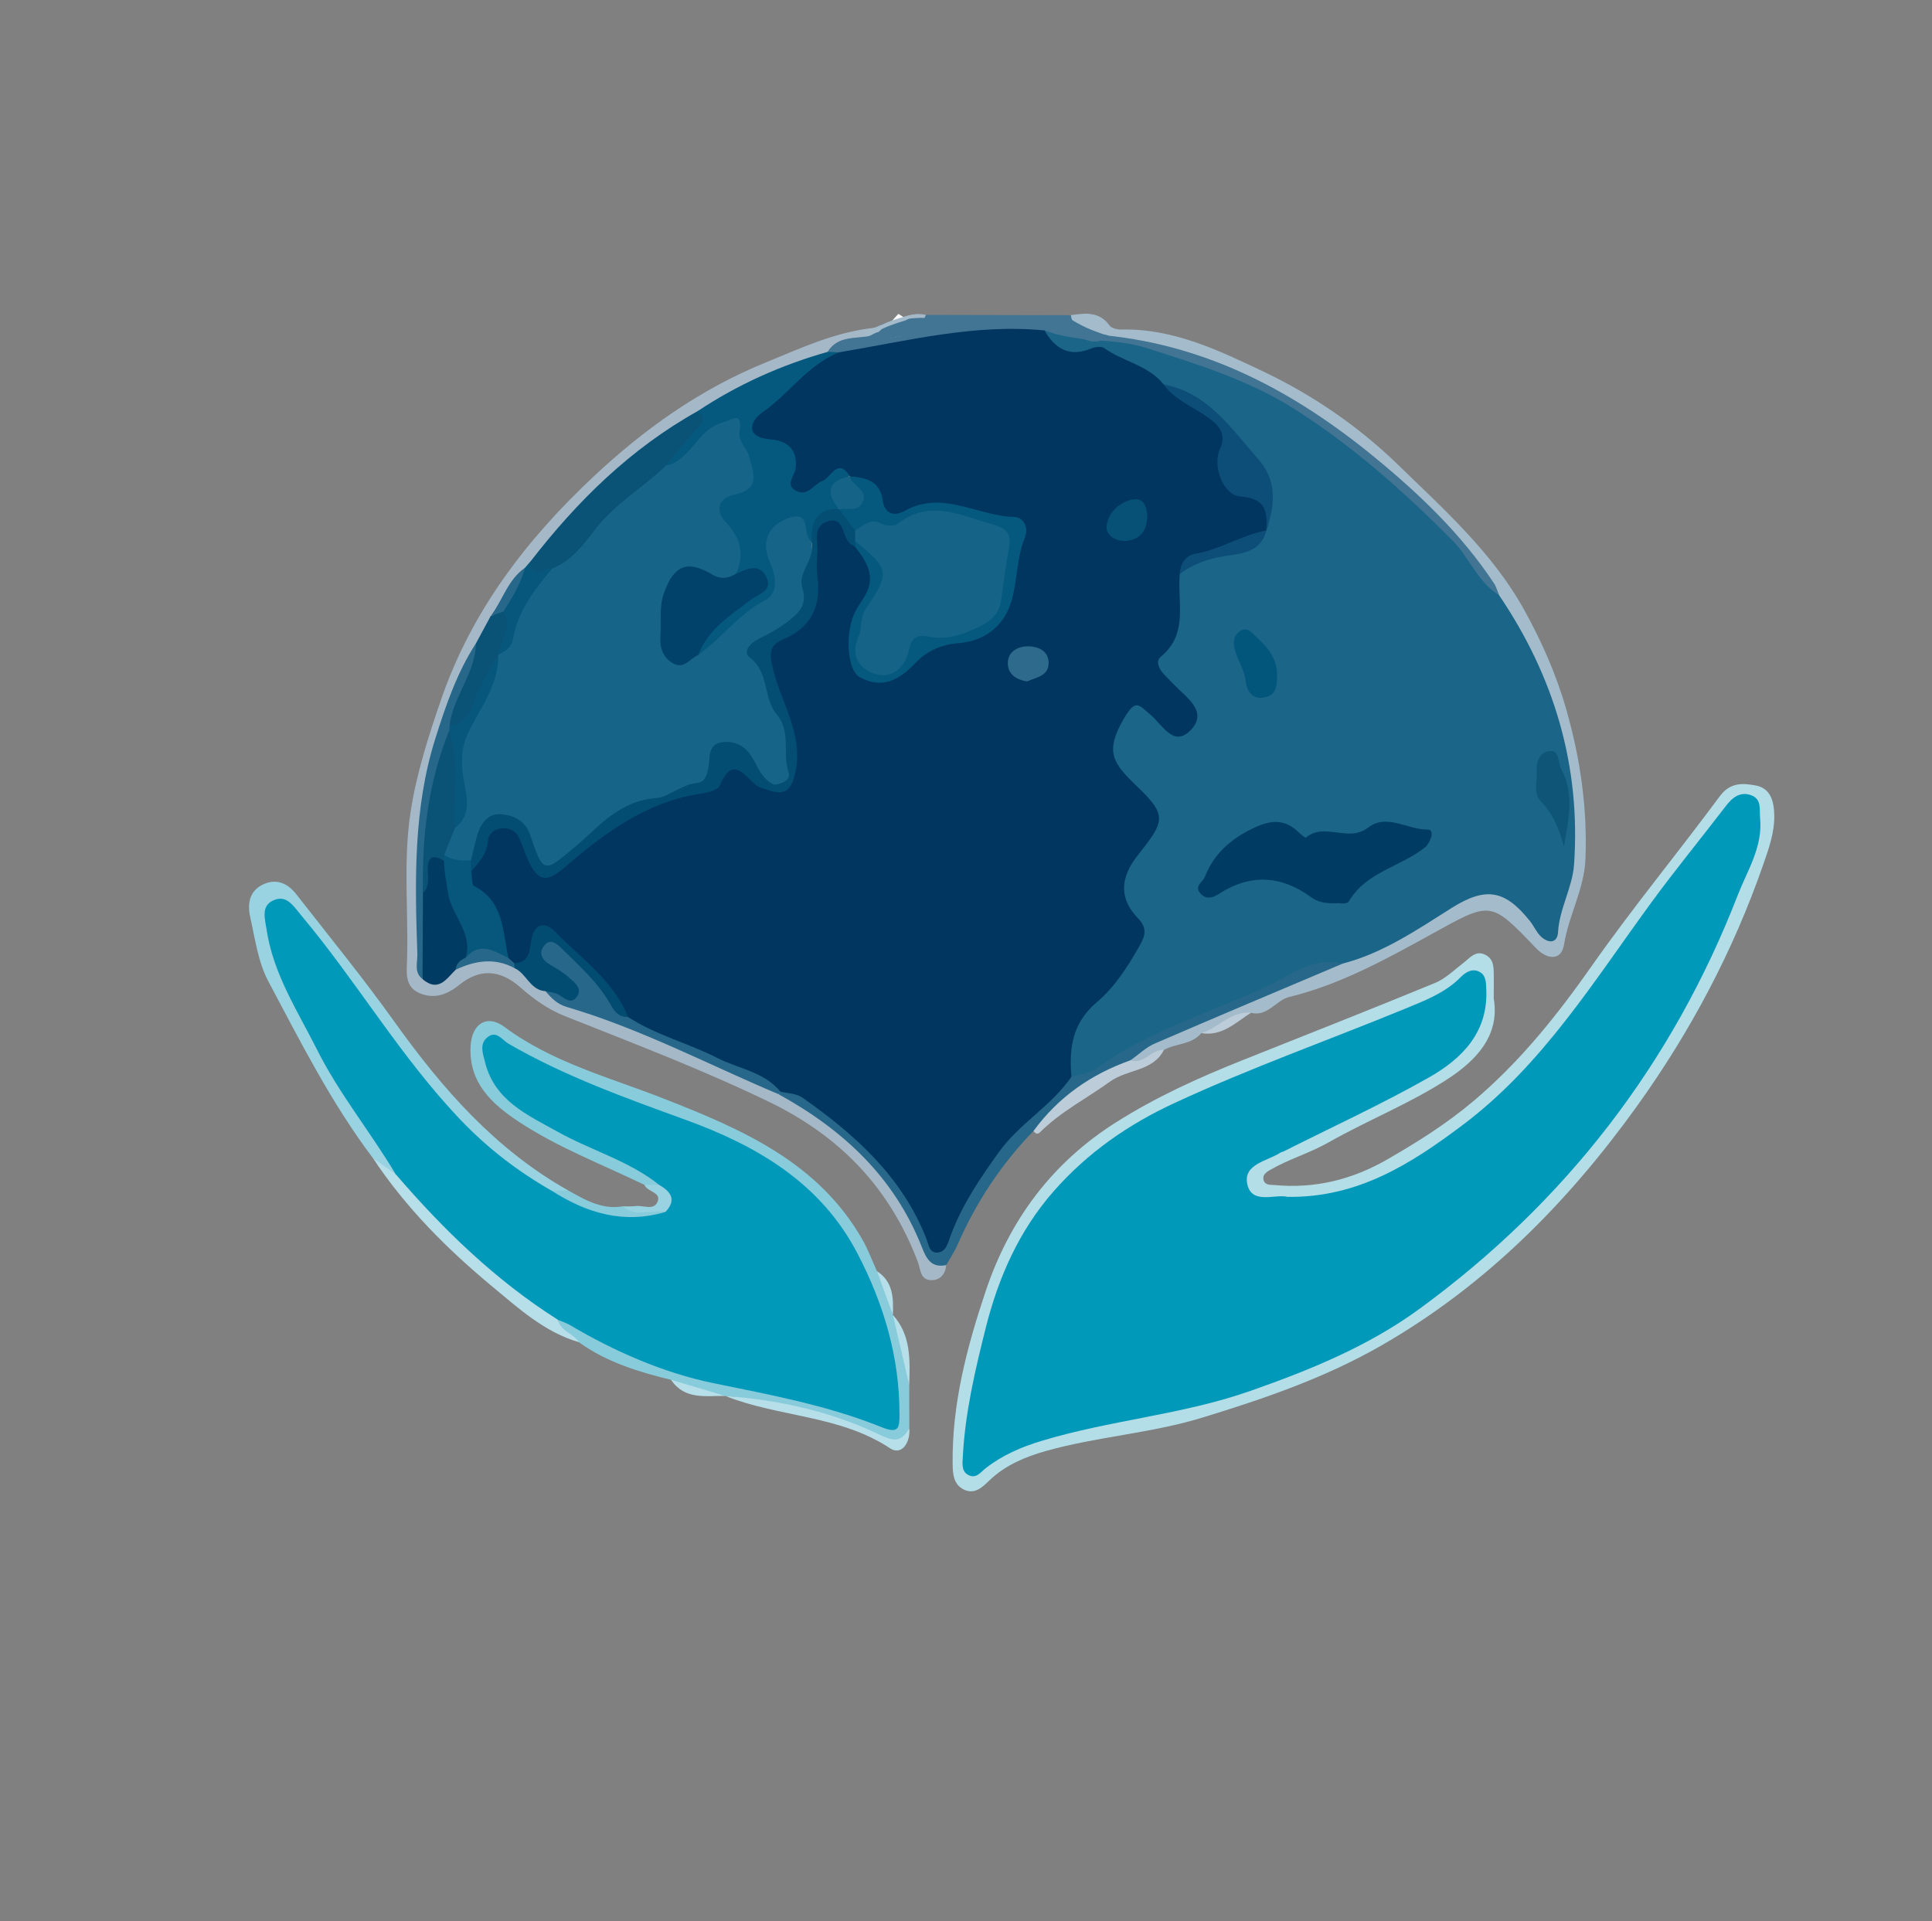<?xml version="1.0" encoding="utf-8"?>
<!-- Generator: Adobe Illustrator 24.0.1, SVG Export Plug-In . SVG Version: 6.00 Build 0)  -->
<svg version="1.1" id="Capa_1" xmlns="http://www.w3.org/2000/svg" xmlns:xlink="http://www.w3.org/1999/xlink" x="0px" y="0px"
	 viewBox="0 0 357 355" style="enable-background:new 0 0 357 355;" xml:space="preserve">
<rect x="0" y="0" width="357" height="355" fill="#808080" stroke="none"/>
<style type="text/css">
	.st0{fill:#B3DDE7;}
	.st1{fill:#A5B8C7;}
	.st2{fill:#A3BBCA;}
	.st3{fill:#88CCDC;}
	.st4{fill:#99D2E0;}
	.st5{fill:#427493;}
	.st6{fill:#27688A;}
	.st7{fill:#B7DFE9;}
	.st8{fill:#BCCCD8;}
	.st9{fill:#0099B9;}
	.st10{fill:#06597E;}
	.st11{fill:#0A5377;}
	.st12{fill:#003B63;}
	.st13{fill:#024C71;}
	.st14{fill:#07577C;}
	.st15{fill:#1A6588;}
	.st16{fill:#0199B9;}
	.st17{fill:#003660;}
	.st18{fill:#166588;}
	.st19{fill:#01426A;}
	.st20{fill:#044D73;}
	.st21{fill:#156487;}
	.st22{fill:#003B64;}
	.st23{fill:#0C4E77;}
	.st24{fill:#0E5578;}
	.st25{fill:#02567B;}
	.st26{fill:#034D73;}
	.st27{fill:#075076;}
	.st28{fill:#2D6A8B;}
	.st29{fill:#FEFEFE;}
</style>
<g>
	<path class="st0" d="M276.02,184.55c1.18,6.93-3.43,11.53-8.48,14.83c-6.96,4.54-14.84,7.64-22.09,11.76
		c-3.46,1.96-7.26,3.05-10.68,5.02c-0.72,0.41-1.52,0.91-1.29,1.88c0.25,1.04,1.25,0.88,2.05,0.96c7.48,0.69,14.34-1,20.87-4.77
		c5.57-3.21,10.9-6.56,15.88-10.76c8.61-7.26,15.49-15.9,21.86-24.98c7.53-10.73,15.87-20.83,23.65-31.35
		c1.91-2.59,4.26-2.43,6.65-1.98c2.79,0.52,3.35,3.01,3.41,5.41c0.09,3.2-1,6.22-2.03,9.19c-5.56,16.02-13.49,30.94-23.31,44.62
		c-12.74,17.74-27.87,33.1-47.14,44.2c-10.55,6.07-21.73,9.88-33.21,13.4c-9.51,2.91-19.47,3.5-28.96,6.18
		c-3.63,1.03-7.38,2.56-10.31,5.36c-1.29,1.24-2.74,2.75-4.77,1.76c-1.89-0.92-2.07-2.78-2.09-4.72
		c-0.14-11.07,2.62-21.55,6.1-31.94c4.42-13.2,12.29-23.74,24.04-31.18c7.34-4.66,15.26-8.26,23.34-11.48
		c11.89-4.75,23.82-9.43,35.66-14.31c1.94-0.8,3.55-2.41,5.26-3.72c1.17-0.9,2.18-2.3,3.89-1.55c1.89,0.84,1.67,2.68,1.71,4.33
		C276.04,181.87,276.02,183.04,276.02,184.55z"/>
	<path class="st1" d="M174.84,233.79c-0.15,1.77-1.22,2.86-2.87,2.78c-1.94-0.09-1.86-2.03-2.37-3.37
		c-5.16-13.6-14.27-23.18-27.52-29.59c-12.32-5.96-25.04-10.8-37.7-15.83c-3.17-1.26-5.84-3.21-8.28-5.36
		c-3.79-3.33-7.55-3.39-11.2-0.44c-2.34,1.89-4.67,2.67-7.32,1.58c-2.95-1.22-2.41-4.08-2.35-6.53c0.23-8.97-0.73-17.97,0.63-26.91
		c1.09-7.14,3.26-13.91,5.62-20.76c5.66-16.49,15.84-29.7,28.23-41.32c9.27-8.69,19.58-16.06,31.53-20.95
		c6.64-2.71,12.98-5.73,20.36-6.52c3-0.32,5.85-3.27,9.52-2.37c0.89,2.75-1.02,3.53-3.01,4.02c-2.73,0.67-5.48,1.33-8.33,1.2
		c-2.27-0.1-4.19,0.8-5.97,2.1c-8.16,3.29-16.4,6.43-23.88,11.17c-9.28,5.05-16.93,12.07-24.12,19.7c-2.39,2.54-4.62,5.21-6.85,7.88
		c-0.45,0.51-0.94,0.99-1.43,1.46c-2.66,2.49-4.03,5.84-5.89,8.86c-1.02,1.94-2.03,3.89-3.14,5.78
		c-9.71,18.45-11.48,38.2-9.67,58.52c2.22,2.73,3.71-0.2,5.5-0.72c3.58-2.4,7.2-2.36,10.87-0.22c2.46,1.13,4.17,3.31,6.5,4.62
		c6.85,3.76,14.42,5.84,21.45,9.18c6.89,3.27,14.19,5.64,20.94,9.24c11.68,6.37,21.25,14.84,26.66,27.32
		C171.7,230.5,172.91,232.39,174.84,233.79z"/>
	<path class="st2" d="M221.98,190.92c-1.79,2.18-4.71,1.86-6.92,3.12c-1.98,0.91-3.42,3.46-6.18,2.05
		c-0.12-2.55,1.98-3.35,3.65-4.11c11.65-5.3,23.55-10.03,35.37-14.94c6.9-2.54,13.21-6.15,19.37-10.17
		c6.97-4.54,9.79-4.01,15.7,1.89c3.19,3.19,3.13,3.17,4.43-0.95c3.16-9.95,2.61-19.7,0.27-29.88c-2.28-9.92-6.42-18.75-11.45-27.36
		c-6.37-10.98-15.79-19.11-25.38-27.08c-7.97-6.63-16.86-11.91-26.54-15.35c-6.27-2.23-12.59-4.88-19.57-5.04
		c-2.83-0.07-7.17,0.34-6.89-4.86c2.66-0.35,5.28-0.76,7.2,1.93c0.38,0.53,1.5,0.75,2.27,0.73c9.49-0.21,17.92,3.86,26.03,7.71
		c9.14,4.33,17.67,10.15,25.05,17.33c8.45,8.22,17.35,16.17,23.14,26.56c3.27,5.86,6.03,12.06,7.92,18.71
		c2.58,9.07,3.87,18.08,3.52,27.47c-0.21,5.61-3.09,10.41-3.95,15.83c-0.49,3.08-3.09,2.91-5.24,0.66
		c-8.47-8.89-8.31-8.57-19.39-2.47c-8.34,4.6-16.74,9.24-26.16,11.54c-2.46,0.6-3.98,3.7-7.08,2.93
		C227.91,187.94,225.46,190.69,221.98,190.92z"/>
	<path class="st3" d="M168.01,255.96c0,2.67,0.01,5.33,0.01,8c-1.23,3.31-2.49,4.11-6.05,1.78c-4.28-2.8-9.41-4.71-14.59-5.08
		c-4.64-0.34-8.78-2.49-13.37-2.69l0,0c-3.39-0.83-7.17-0.33-10.02-2.98c-6.02-1.47-11.9-3.26-17.01-6.94
		c-1.42-1.32-4.69-1.06-3.74-4.39c1.83-0.73,3.21,0.45,4.64,1.2c5.32,2.78,11.03,4.62,16.55,6.92c8.69,3.62,18.17,3.81,27.09,6.51
		c3.19,0.97,6.29,2.05,9.36,3.29c2.82,1.14,4.12,0.35,3.84-2.75c-1.57-17.65-7.47-33.01-23.01-43.21
		c-5.04-3.31-10.61-5.51-16.22-7.62c-10.43-3.93-20.91-7.74-30.71-13.13c-1.07-0.59-2.34-1.99-3.53-0.7c-1,1.09-0.06,2.54,0.42,3.74
		c1.1,2.74,3.21,4.56,5.57,6.22c6.45,4.55,13.91,7.11,20.8,10.76c1.77,0.94,4.25,1.42,3.92,4.33c-1.02,0.44-1.99,0.42-2.9-0.27
		c-7.84-3.8-16.06-6.91-23.35-11.76c-4.91-3.26-9.14-7.19-8.75-13.92c0.24-4.12,3.04-5.89,6.26-3.49
		c8.88,6.6,19.44,9.32,29.47,13.26c14.4,5.65,28.48,11.7,36.67,26.04c1.06,1.85,1.8,3.89,2.69,5.84c1.8,2.38,2.34,5.23,2.93,8.05
		l0,0.01C167.2,247.03,167.2,251.59,168.01,255.96z"/>
	<path class="st4" d="M68.93,214.05c-7.68-10.16-13.4-21.51-19.34-32.69c-1.9-3.57-2.46-7.88-3.36-11.92
		c-0.53-2.36-0.19-4.78,2.36-5.99c2.49-1.18,4.59-0.2,6.15,1.8c6.11,7.82,12.39,15.52,18.16,23.59
		c8.83,12.36,18.65,23.58,32.09,31.15c-0.74,0.79-1.68,1.07-2.73,1.06c-6.57-2-11.58-6.5-16.12-11.23
		c-8.16-8.48-15.48-17.72-21.95-27.6c-2.9-4.43-6.85-8.09-9.93-12.43c-0.65-0.91-1.58-1.98-2.89-1.3c-1.26,0.65-0.93,2-0.78,3.14
		c1.01,7.78,5.02,14.38,8.7,21.02c3.78,6.81,7.78,13.52,12.55,19.72c0.98,1.28,2.27,2.54,1.52,4.45
		C70.76,217.7,70.35,215.06,68.93,214.05z"/>
	<path class="st5" d="M197.85,58.25c0.71,3.54,3.87,3.47,6.28,3.71c19.17,1.9,35.25,10.55,49.83,22.51
		c8.34,6.84,16.1,14.26,22.1,23.32c0.44,0.66,0.64,1.48,0.96,2.22c-2.58,0.62-3.46-1.51-4.63-2.99
		c-11.14-14.14-24.38-25.86-40.53-33.9c-9.62-4.79-19.76-8.47-30.71-8.72c-3.26-0.08-5.9-2.33-9.17-1.89
		c-12.47-1.55-24.39,2.71-36.64,3.48c-0.92-0.03-1.77-0.25-2.41-0.98c1.9-3.03,5.06-2.37,7.92-2.95c3.56-0.73,8.2,0.95,10.25-3.87
		C180.03,58.21,188.94,58.23,197.85,58.25z"/>
	<path class="st6" d="M248.12,178.07c-11.6,4.91-23.21,9.79-34.77,14.79c-1.62,0.7-2.97,2.04-4.45,3.08
		c-6.01,4.3-12.75,7.58-17.91,13.04c-5.95,6.13-10.59,13.14-14.01,20.97c-0.58,1.34-1.42,2.57-2.14,3.84
		c-2.81,0.58-3.68-1.24-4.53-3.4c-5.09-12.88-14.58-21.67-26.47-28.19c0.13-0.2,0.26-0.39,0.39-0.59c2.56-1.37,4.4,0.19,6.32,1.53
		c8.82,6.17,16.51,13.34,20.89,23.47c0.38,0.89,0.69,1.89,2.24,2.75c4.95-12.85,14.11-22.46,24.21-31.33
		c13.89-7.89,28.66-13.89,43.28-20.18C243.53,176.83,245.87,176.03,248.12,178.07z"/>
	<path class="st7" d="M68.93,214.05c1.39,0.97,2.77,1.94,4.16,2.91c1.68-0.37,2.26,1.08,3.15,1.95c7.8,7.58,14.75,16.09,24.39,21.61
		c1.17,0.67,2.68,1.5,2.45,3.37c0.47,2.17,2.9,2.49,3.91,4.15c-6.33-1.84-11.13-6.23-15.98-10.25
		C82.67,230.87,74.98,223.19,68.93,214.05z"/>
	<path class="st8" d="M190.99,208.98c4.58-6.26,10.64-10.47,17.91-13.04c2.5,0.83,3.86-2.07,6.16-1.9c-2.02,3.98-6.71,3.52-9.9,5.81
		c-4.33,3.12-9.16,5.57-13.01,9.42C191.77,209.65,191.26,209.54,190.99,208.98z"/>
	<path class="st7" d="M134.02,257.97c9.68,0.74,19.14,2.76,27.87,6.87c3,1.41,4.42,2.01,6.14-0.88c0.22,2.65-1.44,5.09-3.55,3.69
		C155.16,261.49,143.92,261.91,134.02,257.97z"/>
	<path class="st3" d="M101.91,220.04c1.03-0.02,2.05-0.04,3.08-0.05c3.12,1.76,6.22,3.58,10.04,2.94c2.57,1.48,5.56-0.33,8.14,1.05
		c0.02,1.24-0.84,1.86-1.82,1.96c-6.69,0.69-13.11,0.03-18.73-4.14C102.08,221.39,101.89,220.73,101.91,220.04z"/>
	<path class="st4" d="M122.97,223.96c-2.64-0.43-5.52,1.02-7.94-1.03c0.82-0.01,1.64,0.05,2.45-0.05c1.38-0.17,3.31,0.86,4.01-0.76
		c0.8-1.85-1.93-1.82-2.41-3.17c0.93,0.02,1.85,0.03,2.78,0.05C125.46,219.93,125.95,221.56,122.97,223.96z"/>
	<path class="st7" d="M168.01,255.96c-1.01-4.32-2.02-8.65-3.02-12.97C168.37,246.75,168.15,251.36,168.01,255.96z"/>
	<path class="st8" d="M221.98,190.92c3.18-0.95,5.45-4.14,9.18-3.76C228.32,188.96,225.82,191.57,221.98,190.92z"/>
	<path class="st7" d="M124,254.99c3.34,0.99,6.68,1.99,10.02,2.98C130.4,257.92,126.52,258.74,124,254.99z"/>
	<path class="st7" d="M164.99,242.97c-0.98-2.68-1.95-5.37-2.93-8.05C165.06,236.87,165.1,239.9,164.99,242.97z"/>
	<path class="st9" d="M237.92,221.18c13.04,0.19,22.91-6.17,32.4-13.31c14.74-11.08,24.24-26.64,34.9-41.2
		c4.41-6.02,9.15-11.79,13.69-17.72c1.22-1.59,2.63-2.71,4.65-2c2.03,0.72,1.52,2.66,1.68,4.28c0.51,5.28-2.39,9.7-4.14,14.21
		c-12.11,31.21-31.86,56.77-58.88,76.49c-9.39,6.85-20.12,11.23-31.17,15.11c-12.62,4.43-25.95,5.39-38.64,9.25
		c-3.69,1.12-7.18,2.62-10.23,5c-0.9,0.7-1.67,1.88-2.97,1.41c-1.6-0.58-1.37-2.15-1.3-3.43c0.41-8.16,2.29-16.14,4.26-23.97
		c2.31-9.15,6.08-17.81,12.53-25.16c6.28-7.15,13.83-12.37,22.32-16.3c13.94-6.47,28.44-11.6,42.64-17.44
		c3.58-1.47,7.41-2.92,10.3-5.87c0.89-0.91,2.23-1.7,3.59-0.84c1.08,0.69,1.04,2.01,1.09,3.17c0.36,7.91-4.49,12.78-10.54,16.22
		c-8.76,4.97-17.96,9.19-26.97,13.73c-0.15,0.07-0.34,0.07-0.47,0.16c-2.49,1.63-7.05,2.13-6.16,5.96
		C231.38,222.64,235.64,220.61,237.92,221.18z"/>
	<path class="st10" d="M152.95,65.02c0.68,0.03,1.36,0.06,2.04,0.09c-3.19,3.43-6.59,6.64-10.31,9.51c-4.54,3.5-4.6,3.67,0.26,6.14
		c3.58,1.82,3.08,5.07,3.06,8.11c2.48,0.24,3.57-1.57,5.18-2.28c1.61-0.72,3.15-1.5,4.02,0.91c-1.49,2.01-2.39,4.22-2.3,6.76
		c-2.59,1.2-3.48,3.8-4.88,5.98c-0.74,0.09-1.28-0.26-1.65-0.85c-0.82-1.35-1.68-2.64-3.51-1.47c-1.5,0.97-2.67,2.43-1.89,4.17
		c2.85,6.3,0.02,10.01-5.34,12.88c-3.13,1.68-4.43,5.93-8.59,6.26c-1.34-1.83-0.03-3.11,1.02-4.31c1.96-2.22,4.09-4.26,6.48-6.04
		c1.24-0.92,3.45-1.44,3.01-3.42c-0.39-1.73-2.78-0.36-3.83-1.53c-0.39-3.22-0.42-6.41-2.72-9.25c-1.86-2.29-0.92-4.54,1.7-6.19
		c3.01-1.9,3.19-8.33,0.49-10.58c-0.83-0.69-1.52-0.16-2.22,0.22c-1.91,1.03-3.61,2.29-5.02,3.98c-1.15,1.38-2.38,2.86-4.56,2.35
		c-1.6-1.94,0.48-2.85,1.17-4.13c1.22-2.26,3.98-3.48,4.34-6.34C136.33,71.04,144.38,67.45,152.95,65.02z"/>
	<path class="st11" d="M128.91,75.98c1.38,1.04,1.18,1.9,0.02,3.13c-2.09,2.2-3.93,4.63-5.88,6.96c0.51,1.89-0.97,2.7-2.11,3.49
		c-4.79,3.31-8.63,7.57-12.32,11.99c-1.83,2.18-4.05,3.84-6.8,4.72c-1.93,0.21-4.62,1.61-3.85-2.44
		C106.59,92.67,116.48,82.92,128.91,75.98z"/>
	<path class="st12" d="M84.19,179.21c-1.71,1.72-3.21,4.21-6.11,1.73c-1.08-5.07-0.25-10.21-0.48-15.3
		c0.54-1.78,0.33-3.64,0.56-5.45c0.35-2.8,1.77-3.4,4.08-1.72c1.12,6.08,5.49,11.32,4.69,17.91
		C86.56,177.85,84.9,178.07,84.19,179.21z"/>
	<path class="st6" d="M143.84,202.2c-13-5.49-25.53-12.12-39.14-16.12c-1.71-0.5-2.82-1.63-3.89-2.9c0.93-1.38,2.41-0.31,3.63-0.62
		c-0.51-1.82-2.06-2.31-3.2-3.19c-1.8-1.37-2.94-3.17-1.38-5.08c1.69-2.08,3.67-0.75,5.19,0.63c2.7,2.46,5.38,4.95,7.43,8.03
		c1.09,1.64,2.06,3.46,4.19,4.06c7.32,4.13,15.39,6.58,22.89,10.3c2.03,1.01,4.5,1.47,4.64,4.42
		C144.09,201.89,143.97,202.05,143.84,202.2z"/>
	<path class="st13" d="M116.04,187.94c-2.07,0.09-2.74-1.52-3.6-2.94c-2.25-3.74-5.51-6.59-8.55-9.63
		c-0.93-0.93-2.19-2.09-3.34-0.62c-1.16,1.47-0.3,2.73,1.23,3.61c1.14,0.65,2.3,1.34,3.27,2.21c1.06,0.95,2.69,2.07,1.51,3.68
		c-1.07,1.46-2.3,0.14-3.44-0.49c-0.67-0.38-1.54-0.4-2.31-0.59c-2.85-0.16-3.51-3.27-5.74-4.26c-0.34-0.45-0.36-0.91-0.07-1.39
		c0.41-0.72,0.95-1.36,1.3-2.12c3-6.53,4.41-6.85,9.44-1.92c2.85,2.79,5.86,5.44,8.31,8.6C115.35,183.75,116.8,185.51,116.04,187.94
		z"/>
	<path class="st6" d="M78.16,165.01c-0.03,5.31-0.06,10.62-0.09,15.93c-1.62-1.26-0.9-3.07-0.95-4.62
		c-0.46-13.41-0.77-26.88,3.32-39.83c1.91-6.05,3.99-12.19,7.52-17.62c1.73,1.8,0.87,3.75,0.04,5.45c-1.6,3.25-2.52,6.7-3.63,10.11
		c-0.15,0.52-0.36,1.03-0.58,1.52c-1.5,5.25-2.95,10.49-3.45,15.99C79.92,156.33,78.11,160.52,78.16,165.01z"/>
	<path class="st11" d="M83.07,134.02c0.69-5.35,4.76-9.62,4.89-15.15c0.91-1.68,1.81-3.36,2.72-5.04c0.88-0.19,1.34-1.45,2.48-1.01
		c2.86,2.65,1.05,5.26-0.04,7.89c-0.17,0.45-0.37,0.89-0.58,1.33c-1.32,3.03-2.88,5.95-4.31,8.94
		C87.31,132.9,86.22,135.47,83.07,134.02z"/>
	<path class="st14" d="M92.06,121.04c0.42-2.67,2.71-5.1,0.98-8.03c0.25-3.21,2.41-5.48,3.95-8.06c0.32-0.37,0.64-0.74,0.96-1.12
		c0.44,3.53,2.71,0.89,4.1,1.22c-1.86,5.34-5.41,9.85-7.43,15.13C94.31,121,93.16,121.46,92.06,121.04z"/>
	<path class="st6" d="M95.04,178.01c0.02,0.3,0.03,0.6,0.04,0.9c-3.69-1.99-7.31-1.39-10.89,0.3c0.11-1.17,0.88-1.78,1.86-2.23
		c2.23-4.15,5.01-2.9,7.88-0.81C94.51,176.65,94.93,177.24,95.04,178.01z"/>
	<path class="st6" d="M96.99,104.94c-0.75,2.96-2.37,5.5-3.95,8.06c-0.79,0.28-1.57,0.55-2.36,0.83
		C92.88,110.94,93.82,107.15,96.99,104.94z"/>
	<path class="st15" d="M248.12,178.07c-5.35-1.35-9.65,2.15-13.77,4.09c-10.6,5-22.1,8.24-31.72,15.31
		c-1.25,0.92-3.09,1.04-4.66,1.52c-2.44-4.54-1.46-8.61,1.73-12.34c3.13-3.66,6.55-7.07,8.93-11.33c1.08-1.93,1.31-3.57-0.03-5.52
		c-2.9-4.22-2.39-8.37,0.52-12.47c3.88-5.45,3.42-8.65-1.83-13.04c-1.79-1.49-4.43-2.78-3.71-5.38c0.91-3.28,2.65-6.39,4.8-9.09
		c0.88-1.11,2.5-0.4,3.67,0.35c1.27,0.81,2.25,1.97,3.44,2.87c0.94,0.71,2.01,1.5,3.12,0.54c1.09-0.94,0.55-2.13-0.02-3.18
		c-0.4-0.74-0.92-1.4-1.55-1.94c-3.78-3.28-5.06-6.5-1.38-11.06c2.48-3.06,0.26-7.52,1.59-11.16c1.59-2.93,4.29-3.98,7.39-4.43
		c2.98-0.43,5.86-1.15,8.03-3.46c0.2-0.42,0.4-0.83,0.59-1.25c1.57-5.68-0.05-10.41-4.09-14.56c-4.3-4.41-8.43-9-14.56-10.97
		c-5.21-2.43-9.59-6.8-16.26-5.64c-2.72,0.47-5.44-1.19-5.37-4.88c6.07,2.38,12.83,1.32,18.8,3.24c9.5,3.04,19.07,5.95,27.74,11.51
		c10.71,6.86,20,15.15,28.88,24.09c3.14,3.17,4.64,7.69,8.61,10.11c10.17,15.03,15.11,31.54,13.85,49.74
		c-0.3,4.3-2.7,8.13-2.96,12.51c-0.13,2.17-1.85,2.1-3.21,0.77c-0.81-0.79-1.27-1.93-2-2.83c-4.63-5.78-8.16-6.34-14.45-2.4
		C261.85,171.82,255.58,176.12,248.12,178.07z"/>
	<path class="st16" d="M122.97,223.96c2.07-2.2,1.04-3.71-1.12-4.96c-5.61-4.48-12.57-6.38-18.73-9.81
		c-5.61-3.13-11.71-5.75-13.49-12.89c-0.4-1.6-1.1-3.4,0.47-4.64c1.63-1.29,2.67,0.52,3.87,1.22c10.36,6.01,21.58,10.01,32.76,14.08
		c13.23,4.81,24.92,11.67,31.69,24.63c4.86,9.31,7.83,19.23,7.79,29.88c-0.01,2.5-0.19,3.53-3.39,2.24
		c-9.96-4.01-20.46-5.94-30.99-8.1c-9.17-1.89-18.22-5.82-26.52-10.74c-0.69-0.41-1.49-0.65-2.23-0.98
		c-11.51-7.29-21.16-16.66-29.99-26.93c-4.62-7.77-10.41-14.82-14.48-22.93c-3.61-7.21-8.13-14.04-9.35-22.26
		c-0.29-1.94-1.08-4.29,1.2-5.36c2.52-1.18,3.79,1.08,5.18,2.73c10.32,12.28,18.41,26.27,29.58,37.93
		c4.99,5.21,10.52,9.43,16.69,12.96C108.41,224.19,115.28,226.26,122.97,223.96z"/>
	<path class="st17" d="M218,106.05c-0.48,5.25,1.67,11.06-3.5,15.31c-0.99,0.81-0.37,2.2,0.48,3.14c0.67,0.74,1.4,1.42,2.09,2.14
		c2.24,2.33,6.13,4.85,3.04,8.19c-3.23,3.49-5.33-0.96-7.56-2.78c-2.13-1.74-2.65-3.12-4.97,0.91c-3.39,5.91-2.04,8,2.49,12.33
		c5.81,5.55,5.08,6.5,0.08,12.89c-3.13,4-3.42,7.85,0.12,11.5c1.87,1.93,1.29,3.39,0.21,5.27c-2.15,3.77-4.55,7.52-7.78,10.23
		c-4.58,3.86-5.17,8.53-4.72,13.82c-3.68,5.36-9.57,8.6-13.35,13.84c-3.55,4.93-6.96,9.95-9.05,15.74c-0.43,1.19-0.79,2.79-2.36,2.9
		c-1.48,0.1-1.62-1.47-2.01-2.48c-4.45-11.44-13.07-19.2-22.77-26.04c-1.34-0.95-2.8-0.89-4.23-1.21c-3-3.69-7.75-4.24-11.65-6.23
		c-5.37-2.74-11.37-4.24-16.51-7.57c-2.68-6.76-8.62-10.77-13.41-15.73c-2.08-2.15-4.05-1.39-4.48,1.59
		c-0.31,2.11-0.4,4.02-3.11,4.21c-0.36-0.32-0.71-0.63-1.07-0.95c-0.62-0.54-1.51-1.03-1.58-1.84c-0.41-4.3-2.21-7.8-5.45-10.66
		c-0.88-0.78-0.87-2.09-0.64-3.28c0.49-2.13,2.1-3.75,2.67-5.87c0.51-1.91,1.79-3.19,3.91-3.27c2.07-0.08,3.35,1.14,4.38,2.79
		c3.71,5.93,3.61,5.78,9.25,1.72c6.85-4.93,13.67-10.02,22.43-11.18c0.49-0.07,1.13-0.18,1.38-0.52c4-5.35,8.06-2.98,12.14-0.17
		c3.08-1.35,4.89-6.26,2.7-10.32c-1.88-3.49-2.05-7.28-3.48-10.77c-1.21-2.95-0.35-5.31,2.46-6.66c4.53-2.18,6.03-5.74,5.58-10.54
		c-0.22-2.29,0.15-4.58,0.68-6.88c0.43-1.85,0.47-3.75,2.69-4.21c2.18-0.44,3.32,1.07,4.19,2.78c0.38,0.75,0.88,1.4,1.44,2.01
		c3.55,3.74,4.12,7.82,1.23,12.19c-1.56,2.36-1.75,4.96-1.59,7.65c0.27,4.58,3.97,6.54,7.5,3.48c3.9-3.38,8.03-5.51,13.09-6.55
		c3.76-0.77,6.38-3.49,6.89-7.58c0.5-4.03,2.42-7.88,1.5-12.09c-5.76-1.16-11.38-4.21-17.37-2.49c-4.07,1.17-7.08,1.68-8.61-3.23
		c-0.54-1.73-2.66-1.83-3.88-2.93c-0.15-0.2-0.3-0.41-0.44-0.61c-2.24-3.61-3.55,0.28-5.07,0.84c-1.57,0.57-2.66,2.85-4.71,1.91
		c-2.4-1.09-0.4-2.88-0.24-4.3c0.39-3.5-1.68-5.04-4.54-5.27c-5.11-0.4-3.74-3.56-1.64-5c4.98-3.4,8.37-8.8,14.16-11.1
		c12.59-2.1,25.05-5.33,38-4.05c1.97,3.43,4.63,4.99,8.62,3.33c0.71-0.29,1.87-0.45,2.39-0.08c3.5,2.53,8.17,3.14,11,6.73
		c2.51,1.3,4.92,2.75,7.24,4.36c3.14,2.19,5.65,4.38,4.07,9c-1.02,2.98,1.32,5.23,3.95,6.04c4.22,1.31,5,3.82,3.71,7.59l0,0
		c-2.86,2.44-6.32,3.52-9.91,4.21C221.5,102.74,219.25,103.55,218,106.05z"/>
	<path class="st18" d="M92.06,121.04c1.22-0.61,2.47-1.45,2.69-2.76c0.89-5.3,4-9.31,7.31-13.23c3.55-1.4,5.68-4.29,7.91-7.19
		c3.61-4.71,8.82-7.73,13.07-11.78c4.63-1.01,5.7-6.54,10.24-7.91c2.21-0.67,3.89-2.3,3.38,1.64c-0.25,1.9,1.33,2.95,1.73,4.44
		c0.76,2.84,2.37,6.13-2.69,7.16c-2.96,0.61-3.66,2.91-1.52,5.18c2.7,2.86,3.42,5.87,1.82,9.45c-1.43,2.83-3.45,1.6-5.48,0.86
		c-3.65-1.31-5.47-0.36-6.68,3.36c-0.52,1.59-0.57,3.24-0.57,4.9c-0.02,5.36,0.42,5.81,5.75,5.88c4.32-3.03,7.38-7.52,12.26-10.04
		c2.7-1.39,2.15-4.51,0.97-7.13c-1.66-3.68-0.34-6.75,3.4-8.1c4.51-1.63,2.43,3.33,4.34,4.3c0.27,7.26,0.92,14.66-7.65,18.26
		c-1.16,0.49-2.9,1.57-1.96,2.92c2.07,2.98,1.61,7.08,3.47,9.52c2.7,3.55,1.72,7.28,2.54,10.86c0.55,2.4-0.7,3.79-3.14,4.08
		c-2.55-0.48-3.69-2.53-5.1-4.39c-2.74-3.62-4.55-3.44-6.1,0.69c-1,2.67-2.67,3.45-5.39,4.16c-7.95,2.09-14.99,6.15-21.06,11.77
		c-4.59,4.25-6.02,3.98-8.14-2.04c-0.88-2.5-2.14-4.15-4.85-4.07c-2.72,0.08-3.38,2.13-3.74,4.41c-0.21,1.34-1.06,2.4-2.05,3.33
		c-2.01,0.89-3.61,0.26-4.93-1.36c-1.23-2.41,0.42-4.1,1.46-5.95c2.12-2.85,1.43-5.99,0.85-9.08c-0.67-3.57-0.23-6.49,2.16-9.69
		C89.06,129.9,90.65,125.42,92.06,121.04L92.06,121.04z"/>
	<path class="st19" d="M129.03,121.03c-1.55,0.65-2.64,2.81-4.8,1.48c-1.95-1.2-2.33-3.06-2.19-5.15c0.17-2.61-0.27-5.22,0.67-7.83
		c1.78-4.96,4.22-6.13,8.77-3.43c1.76,1.05,3.04,0.78,4.54-0.08c1.99-0.88,4.27-2.05,5.58,0.59c1.3,2.62-1.5,3.2-2.94,4.29
		C134.9,113.77,130.83,116.31,129.03,121.03z"/>
	<path class="st20" d="M143.02,145.01c1.45-0.12,3.18-0.88,2.71-2.23c-1.22-3.52,0.53-7.52-2.25-10.83
		c-2.48-2.94-1.29-7.7-4.95-10.44c-1.32-0.98,0-2.61,1.57-3.4c1.91-0.96,3.84-1.97,5.5-3.28c1.9-1.5,3.68-2.97,2.64-6.21
		c-0.91-2.85,2.53-5.39,1.74-8.57c-0.16-3.54,0.86-6.09,5.03-6.01c0.23,0.05,0.45,0.09,0.68,0.14c1.51,0.8,2.54,2.01,3.1,3.64
		c0.17,0.7,0.18,1.4,0.01,2.1c-0.16,0.46-0.43,0.83-0.8,1.13c-0.4-0.28-0.88-0.5-1.19-0.87c-1.24-1.43-0.87-4.94-4.09-3.75
		c-2.61,0.97-1.53,3.68-1.68,5.72c-0.11,1.48-0.19,3,0.01,4.46c0.73,5.43-1.17,9.35-6.31,11.54c-2.66,1.13-2.58,2.58-1.91,5.44
		c1.46,6.21,5.54,11.86,4.22,18.72c-0.57,2.97-1.48,5.02-5.04,3.71C142.08,145.42,142.65,145.31,143.02,145.01z"/>
	<path class="st21" d="M155.01,94.05c-2.48-3.06-2.1-5.17,2.02-6.02c0,0-0.01,0-0.01,0c1.79,1.3,4.6,2.22,3.08,5.2
		C159,95.41,156.96,95.26,155.01,94.05L155.01,94.05z"/>
	<path class="st14" d="M82.07,158c1.53,0.97,3.22,1.13,4.97,0.99c0.6,0.67,0.6,1.34,0.03,2.03c0.17,0.94,0.04,2.48,0.56,2.74
		c5.56,2.86,5.19,8.43,6.35,13.31c-2.63-1.26-5.25-3.18-7.92-0.08c1.38-4.68-2.73-7.89-3.3-12.11c-0.26-1.94-0.71-3.85-0.71-5.83
		c-0.3-0.24-0.39-0.47-0.29-0.7C81.86,158.11,81.96,158,82.07,158z"/>
	<path class="st11" d="M82.07,158c-0.01,0.35-0.02,0.69-0.03,1.04c-1.49-0.75-2.85-1.33-2.99,1.26c-0.09,1.59,0.52,3.35-0.88,4.71
		c-0.24-10.32,0.93-20.42,4.86-30.06c2.35,5.91,2.74,11.93,1.04,18.08C83.4,154.69,82.73,156.34,82.07,158z"/>
	<path class="st14" d="M84.07,153.03c-0.37-6.02,0.87-12.14-1.04-18.08c0.01-0.31,0.02-0.62,0.05-0.93c2.52-0.17,3.73-1.98,4.41-4
		c1.08-3.25,2.81-6.11,4.59-8.98c0.1,5.21-3.03,9.43-5.2,13.63c-1.56,3.01-1.71,5.34-1.37,8.27
		C85.9,146.39,87.7,150.12,84.07,153.03z"/>
	<path class="st22" d="M247.55,166.9c-2.71,0.13-4.03-0.18-5.36-1.15c-5.48-4-11.2-4.29-16.97-0.55c-1.31,0.85-2.54,1.04-3.52-0.24
		c-0.98-1.28,0.54-1.92,0.92-2.89c1.66-4.2,4.63-6.86,8.59-8.84c3.09-1.55,5.86-2.16,8.61,0.45c0.47,0.44,1.37,1.21,1.48,1.12
		c3.45-2.92,7.84,0.98,11.52-1.87c3.43-2.65,7.33,0.43,11.06,0.38c0.8-0.01,0.76,0.99,0.51,1.61c-0.25,0.6-0.57,1.27-1.06,1.66
		c-4.48,3.62-10.89,4.5-14.1,10.02C248.93,167.14,247.36,166.93,247.55,166.9z"/>
	<path class="st23" d="M233.97,98.04c0.28-3.47-0.08-5.98-4.73-6.28c-3.21-0.21-5.25-5.62-3.83-8.77c1.25-2.77-0.09-4.31-2.15-5.81
		c-2.77-2.02-6.15-3.23-8.27-6.14c8.22,1.52,12.44,8.08,17.43,13.72C236.1,88.9,235.59,93.37,233.97,98.04z"/>
	<path class="st24" d="M288.98,156.42c-0.85-3.21-1.98-6-4.27-8.36c-1.39-1.43-0.65-3.49-0.76-5.28c-0.11-1.8,0.41-3.68,2.23-3.97
		c2.1-0.34,1.63,2.07,2.27,3.24C291,146.67,289.83,151.52,288.98,156.42z"/>
	<path class="st25" d="M235.97,124.82c0.03,1.94-0.14,3.8-2.58,4.1c-2.19,0.27-3.02-1.4-3.21-3.05c-0.25-2.24-1.61-4-2.08-6.09
		c-0.27-1.18-0.11-2.36,1-3.12c1.35-0.91,2.13,0.21,2.96,0.96C234.19,119.57,236.04,121.68,235.97,124.82z"/>
	<path class="st23" d="M218,106.05c0.06-1.9,1.15-3.42,2.8-3.7c4.64-0.76,8.59-3.48,13.17-4.31c-0.97,4.23-4.97,4.27-7.85,4.75
		C223.03,103.31,220.44,104.27,218,106.05z"/>
	<path class="st10" d="M155.01,94.05c1.55-0.11,3.51,0.51,4.37-1.23c1.16-2.36-2-2.96-2.35-4.79c2.95,0.24,5.57,0.77,6.09,4.49
		c0.33,2.37,2.04,3.02,4.05,1.89c7.01-3.93,13.52,1.01,20.3,1.13c1.46,0.03,2.75,1.75,1.89,3.85c-1.51,3.71-1.35,7.8-2.43,11.59
		c-1.37,4.78-5.03,7.48-9.76,7.87c-3.26,0.27-5.88,1.43-7.9,3.56c-3.05,3.22-6.26,5.05-10.45,2.7c-2.37-1.33-2.67-8.47-0.77-12.11
		c0.53-1.02,1.23-1.96,1.81-2.96c2.05-3.54,0.26-6.3-1.86-8.99c0.01-0.34,0.02-0.68,0.03-1.02c5.66,1.58,7.52,5.65,4.75,10.81
		c-1.27,2.35-2.62,4.6-2.93,7.32c-0.22,1.96,0.02,3.78,2.09,4.55c2.12,0.78,3.74-0.42,4.36-2.25c1.19-3.46,3.58-4.09,6.9-4.31
		c8.97-0.59,13.28-6.43,11.73-15.25c-0.12-0.67-0.18-1.56-0.77-1.74c-4.31-1.33-8.29-5.1-13.1-2.97c-4.28,1.9-8.58,2.09-13.04,1.86
		C157.02,96.71,156.02,95.38,155.01,94.05z"/>
	<path class="st26" d="M87.06,161.01c-0.01-0.68-0.02-1.35-0.03-2.03c0.35-1.44,0.68-2.89,1.06-4.32c0.59-2.23,1.92-4.29,4.22-4.2
		c2.38,0.1,4.74,1.03,5.71,3.95c2.38,7.16,2.56,6.87,8.2,2.12c4.42-3.73,8.22-8.58,15.06-9.05c2.26-0.15,4.64-2.56,7.59-2.8
		c1.55-0.13,2-2.05,2.13-3.58c0.14-1.68,0.1-3.52,2.24-3.9c2.33-0.41,4.31,0.54,5.56,2.48c1.25,1.93,1.9,4.28,4.24,5.33
		c-0.34,0.34-0.67,0.67-1.01,1.01c-0.76-0.28-1.66-0.4-2.25-0.88c-2.29-1.88-4.38-5.6-6.78,0.04c-0.37,0.86-2.27,1.32-3.54,1.5
		c-10.05,1.5-17.77,7.28-25.15,13.63c-3.24,2.79-4.84,2.65-6.65-1.18c-0.63-1.34-1.06-2.78-1.66-4.14c-0.6-1.35-1.68-2.01-3.18-1.91
		c-1.54,0.11-2.54,0.93-2.67,2.45C89.94,157.86,88.48,159.41,87.06,161.01z"/>
	<path class="st27" d="M211.99,95.34c0,2.52-1.12,4.26-3.64,4.59c-2.05,0.26-4.15-0.96-3.86-2.87c0.37-2.43,2.46-4.42,5.06-4.79
		C211.34,92.01,211.92,93.71,211.99,95.34z"/>
	<path class="st28" d="M189.79,125.92c-2.09-0.3-3.63-1.41-3.56-3.48c0.08-2.2,2.07-3.05,3.92-3c1.61,0.04,3.47,0.79,3.61,2.8
		C193.94,124.9,191.56,125.15,189.79,125.92z"/>
	<path class="st21" d="M158.02,98.05c1.52-0.87,2.78-2.41,4.93-1.25c0.77,0.42,2.28,0.52,2.89,0.04c6.04-4.77,11.85-1.47,17.8,0.15
		c2.47,0.67,3.24,1.82,2.8,4.24c-0.59,3.25-1.01,6.53-1.47,9.8c-0.51,3.61-3.65,4.62-6.25,5.76c-2.03,0.9-4.64,1.33-6.78,0.9
		c-2.71-0.54-3.49,0.14-4.05,2.66c-0.7,3.14-3.23,5.13-6.23,4.18c-2.76-0.87-4.6-3.36-3.05-6.78c0.75-1.65,0.22-3.53,1.37-5.22
		c4.55-6.74,4.37-7.41-1.95-12.51C158.03,99.37,158.03,98.71,158.02,98.05z"/>
</g>
<polygon class="st29" points="161.39,63.11 171.03,61.2 166,58 "/>
<polyline class="st29" points="195.58,61.24 203,63 201,58 "/>
<g>
	<g>
		<path class="st5" d="M167.15,62.27c1.34-0.19,2.68-0.38,4.03-0.57c0.74-0.1,1.16-0.99,1.07-1.65c-0.1-0.75-0.72-1.28-1.47-1.3
			c-1.73-0.06-3.46,0.21-5.16,0.53c-0.76,0.15-1.55,0.25-2.28,0.52c-0.4,0.15-0.75,0.32-1.08,0.57c-0.14,0.1-0.29,0.19-0.42,0.3
			c-0.15,0.08-0.14,0.09,0.03,0.01c-0.08,0.03-0.16,0.04-0.24,0.05c-0.78,0.12-1.28,1.14-1.05,1.85c0.27,0.85,1.01,1.17,1.85,1.05
			c0.73-0.11,1.18-0.62,1.8-0.96c-0.13,0.04-0.11,0.03,0.06-0.03c0.1-0.03,0.19-0.06,0.29-0.09c0.15-0.04,0.3-0.07,0.45-0.1
			c0.41-0.09,0.82-0.17,1.22-0.25c0.39-0.08,0.77-0.15,1.16-0.21c0.19-0.03,0.39-0.06,0.58-0.09c0.19-0.03,0.22-0.03,0.1-0.02
			c0.08-0.01,0.17-0.02,0.25-0.03c0.81-0.09,1.62-0.13,2.43-0.11c-0.13-0.98-0.27-1.96-0.4-2.95c-1.34,0.19-2.68,0.38-4.03,0.57
			c-0.78,0.11-1.27,1.14-1.05,1.85C165.58,62.08,166.32,62.39,167.15,62.27L167.15,62.27z"/>
	</g>
</g>
<g>
	<g>
		<path class="st5" d="M195.92,61.42c1.11-0.13,2.28-0.26,3.36,0.05c0.54,0.16,0.96,0.47,1.43,0.76c0.21,0.13,0.44,0.25,0.68,0.31
			c0.09,0.02,0.78,0.07,0.78,0.07c0.13-0.13,0.25-0.25,0.38-0.38c-0.57-0.02-1.1-0.28-1.62-0.5c-0.54-0.22-1.08-0.43-1.63-0.62
			c-1.1-0.39-2.21-0.74-3.33-1.04c-0.41-0.11-0.66,0.47-0.29,0.69c0.71,0.42,1.43,0.82,2.17,1.19c0.06-0.23,0.13-0.47,0.19-0.7
			c-0.36,0.03-0.69-0.12-1.03-0.23c-0.36-0.12-0.72-0.24-1.08-0.36c-0.07,0.24-0.13,0.48-0.2,0.72c2.01,0.64,4.03,1.21,6.08,1.72
			c0.03-0.25,0.07-0.49,0.1-0.74c-0.44-0.06-0.81-0.39-1.15-0.65c-0.39-0.3-0.79-0.53-1.25-0.7c-1.08-0.41-2.11-0.87-3.13-1.4
			c-0.43-0.22-0.79,0.39-0.38,0.65c0.98,0.6,2.1,0.84,3.21,1.12c1.24,0.32,2.41,0.8,3.58,1.3c0.44,0.19,0.82-0.46,0.38-0.65
			c-1.15-0.49-2.31-0.99-3.52-1.31c-1.11-0.3-2.27-0.5-3.27-1.11c-0.13,0.22-0.25,0.43-0.38,0.65c1.08,0.56,2.17,1.04,3.31,1.48
			c0.94,0.36,1.57,1.25,2.6,1.38c0.42,0.05,0.5-0.64,0.1-0.74c-2.04-0.51-4.07-1.08-6.08-1.72c-0.46-0.15-0.66,0.57-0.2,0.72
			c0.4,0.13,0.81,0.27,1.21,0.4c0.36,0.12,0.72,0.24,1.1,0.22c0.34-0.02,0.55-0.52,0.19-0.7c-0.74-0.37-1.46-0.77-2.17-1.19
			c-0.1,0.23-0.19,0.46-0.29,0.69c1.17,0.31,2.32,0.67,3.46,1.08c0.55,0.2,1.09,0.41,1.63,0.63c0.55,0.23,1.09,0.45,1.7,0.47
			c0.19,0.01,0.39-0.18,0.38-0.38c-0.01-0.27-0.14-0.5-0.38-0.64c-0.3-0.17-0.63-0.08-0.95-0.16c-0.6-0.14-1.1-0.67-1.67-0.91
			c-1.27-0.52-2.68-0.39-4.01-0.24C195.45,60.72,195.44,61.47,195.92,61.42L195.92,61.42z"/>
	</g>
</g>
<g>
	<g>
		<path class="st2" d="M199.61,61.7c0.39-0.02,0.8-0.08,1.19-0.06c-0.13-0.02-0.27-0.04-0.4-0.05c0.05,0,0.09,0.01,0.13,0.03
			c-0.12-0.05-0.24-0.1-0.36-0.15c0.04,0.02,0.08,0.04,0.12,0.07c-0.1-0.08-0.2-0.16-0.3-0.23c0.13,0.11,0.21,0.25,0.33,0.37
			c0.35,0.36,0.85,0.61,1.36,0.59c0.86-0.03,1.57-0.74,1.57-1.61c0-0.44-0.17-0.81-0.43-1.15c-0.21-0.27-0.41-0.54-0.62-0.8
			c-0.26-0.33-0.62-0.56-1.02-0.68c-0.6-0.18-1.29,0-1.74,0.43c-0.31,0.29-0.42,0.67-0.57,1.05c0.05-0.12,0.1-0.24,0.15-0.36
			c-0.01,0.03-0.03,0.06-0.05,0.09c0.08-0.1,0.16-0.2,0.23-0.3c-0.02,0.03-0.04,0.05-0.07,0.07c0.1-0.08,0.2-0.16,0.3-0.23
			c-0.04,0.03-0.08,0.05-0.13,0.07c0.12-0.05,0.24-0.1,0.36-0.15c-0.4,0.15-0.85,0.22-1.26,0.33c-0.61,0.15-1.13,0.8-1.1,1.45
			c0.01,0.27,0.08,0.52,0.2,0.76c0.18,0.35,0.54,0.56,0.9,0.69c1.33,0.47,2.77,0.68,4.18,0.63c0.39-0.02,0.78-0.16,1.06-0.44
			c0.26-0.26,0.46-0.69,0.44-1.06c-0.04-0.79-0.66-1.53-1.5-1.5c-0.58,0.02-1.17,0-1.74-0.08c0.13,0.02,0.27,0.04,0.4,0.05
			c-0.69-0.1-1.37-0.26-2.04-0.49c0,0.96,0,1.93,0,2.89c0.39-0.1,0.8-0.18,1.19-0.3c0.35-0.11,0.69-0.28,0.94-0.56
			c0.26-0.29,0.38-0.62,0.51-0.98c-0.05,0.12-0.1,0.24-0.15,0.36c0.02-0.05,0.04-0.08,0.07-0.12c-0.08,0.1-0.16,0.2-0.23,0.3
			c0.01-0.01,0.02-0.02,0.03-0.03c-0.1,0.08-0.2,0.16-0.3,0.23c0.01-0.01,0.03-0.02,0.04-0.03c-0.12,0.05-0.24,0.1-0.36,0.15
			c0.03-0.02,0.06-0.02,0.09-0.03c-0.13,0.02-0.27,0.04-0.4,0.05c0.03,0,0.07,0,0.1,0c-0.13-0.02-0.27-0.04-0.4-0.05
			c0.03,0.01,0.07,0.01,0.1,0.03c-0.12-0.05-0.24-0.1-0.36-0.15c0.03,0.01,0.06,0.03,0.09,0.05c-0.1-0.08-0.2-0.16-0.3-0.23
			c0.09,0.07,0.16,0.16,0.23,0.25c-0.08-0.1-0.16-0.2-0.23-0.3c0.18,0.24,0.42,0.48,0.56,0.75c-0.05-0.12-0.1-0.24-0.15-0.36
			c0.01,0.03,0.02,0.05,0.03,0.08c-0.02-0.13-0.04-0.27-0.05-0.4c0.01,0.03,0.01,0.05,0,0.08c0.02-0.13,0.04-0.27,0.05-0.4
			c0,0.01-0.01,0.02-0.01,0.03c0.13-0.22,0.26-0.44,0.39-0.66c-0.01,0.01-0.01,0.02-0.02,0.02c0.1-0.08,0.2-0.16,0.3-0.23
			c-0.01,0.01-0.02,0.01-0.03,0.02c0.25-0.07,0.5-0.14,0.76-0.2c-0.02,0-0.03,0-0.05,0c0.13,0.02,0.27,0.04,0.4,0.05
			c-0.02,0-0.03-0.01-0.05-0.01c0.12,0.05,0.24,0.1,0.36,0.15c-0.04-0.02-0.08-0.04-0.12-0.07c0.1,0.08,0.2,0.16,0.3,0.23
			c-0.12-0.1-0.2-0.22-0.3-0.33c-0.25-0.28-0.6-0.49-0.96-0.58c-0.53-0.14-1.12-0.03-1.66,0c-0.4,0.02-0.77,0.15-1.06,0.44
			c-0.26,0.26-0.46,0.69-0.44,1.06c0.02,0.39,0.14,0.79,0.44,1.06C198.83,61.52,199.21,61.73,199.61,61.7L199.61,61.7z"/>
	</g>
</g>
<g>
	<g>
		<path class="st2" d="M160.29,62.13c0.36,0,0.67-0.17,0.98-0.35c0.14-0.08,0.29-0.15,0.44-0.22c0.02-0.01,0.04-0.02,0.06-0.02
			c-0.04,0.02-0.04,0.02,0,0c0.04-0.02,0.08-0.03,0.12-0.05c0.08-0.03,0.16-0.07,0.24-0.1c0.09-0.04,0.17-0.08,0.22-0.17
			c0.05-0.08,0.07-0.2,0.04-0.29c-0.06-0.17-0.27-0.34-0.46-0.26c-0.32,0.13-0.65,0.26-0.96,0.42c-0.13,0.07-0.25,0.15-0.38,0.21
			c-0.02,0.01-0.03,0.02-0.05,0.02c0.05-0.02,0.05-0.02,0.01,0c-0.04,0.01-0.07,0.03-0.11,0.04c-0.03,0.01-0.08,0.03-0.11,0.02
			c0.05-0.01,0.06-0.01,0.02,0c-0.02,0-0.04,0-0.06,0c-0.2,0-0.38,0.17-0.38,0.38C159.92,61.95,160.08,62.13,160.29,62.13
			L160.29,62.13z"/>
	</g>
</g>
<g>
	<g>
		<path class="st2" d="M161.35,61.48c0.13,0,0.25-0.03,0.37-0.09c0.06-0.03,0.11-0.07,0.18-0.1c-0.03,0.01-0.06,0.03-0.09,0.04
			c0.05-0.02,0.11-0.03,0.16-0.04c0.08-0.02,0.16-0.05,0.24-0.09c0.08-0.05,0.15-0.13,0.17-0.22c0.02-0.09,0.01-0.21-0.04-0.29
			c-0.05-0.08-0.13-0.15-0.22-0.17c-0.1-0.02-0.2-0.01-0.29,0.04c-0.01,0.01-0.02,0.01-0.04,0.02c0.03-0.01,0.06-0.03,0.09-0.04
			c-0.08,0.03-0.16,0.04-0.24,0.06c-0.07,0.02-0.13,0.05-0.19,0.09c-0.04,0.02-0.08,0.05-0.12,0.07c0.03-0.01,0.06-0.03,0.09-0.04
			c-0.04,0.01-0.07,0.02-0.11,0.03c0.03,0,0.07-0.01,0.1-0.01c-0.02,0-0.04,0-0.06,0c-0.1,0-0.2,0.04-0.27,0.11
			c-0.07,0.07-0.11,0.17-0.11,0.27c0,0.1,0.04,0.2,0.11,0.27C161.16,61.44,161.25,61.48,161.35,61.48L161.35,61.48z"/>
	</g>
</g>
<g>
	<g>
		<path class="st2" d="M162.22,60.41c-0.09,0.05-0.18,0.09-0.27,0.14c0.13,0.22,0.25,0.43,0.38,0.65c0.12-0.08,0.24-0.16,0.36-0.24
			c0.24-0.16,0.24-0.48,0-0.65c-0.21-0.14-0.43-0.03-0.62,0.06c-0.05,0.02-0.11,0.05-0.16,0.07c-0.02,0.01-0.12,0.06-0.03,0.01
			c-0.03,0.02-0.06,0.03-0.09,0.04c-0.24,0.1-0.49,0.18-0.74,0.26c-0.19,0.05-0.32,0.27-0.26,0.46c0.06,0.19,0.26,0.32,0.46,0.26
			c0.23-0.07,0.45-0.14,0.67-0.23c0.13-0.05,0.26-0.11,0.39-0.16c0.05-0.02,0.11-0.05,0.16-0.07c0.02-0.01,0.05-0.02,0.07-0.03
			c0.04-0.02,0.03-0.02-0.03,0.01c0.09-0.02,0.02-0.03-0.2-0.03c0-0.22,0-0.43,0-0.65c-0.12,0.08-0.24,0.16-0.36,0.24
			c-0.16,0.11-0.25,0.34-0.13,0.51c0.11,0.18,0.33,0.23,0.51,0.13c0.09-0.05,0.18-0.09,0.27-0.14c0.17-0.09,0.24-0.35,0.13-0.51
			C162.62,60.36,162.41,60.31,162.22,60.41L162.22,60.41z"/>
	</g>
</g>
<g>
	<g>
		<path class="st2" d="M161.86,61.31c0.25-0.11,0.49-0.22,0.74-0.33c0.08-0.04,0.15-0.14,0.17-0.22c0.02-0.09,0.01-0.21-0.04-0.29
			c-0.05-0.08-0.13-0.15-0.22-0.17c-0.03,0-0.07-0.01-0.1-0.01c-0.07,0-0.13,0.02-0.19,0.05c-0.25,0.11-0.49,0.22-0.74,0.33
			c-0.08,0.04-0.15,0.14-0.17,0.22c-0.02,0.09-0.01,0.21,0.04,0.29c0.05,0.08,0.13,0.15,0.22,0.17c0.03,0,0.07,0.01,0.1,0.01
			C161.74,61.37,161.8,61.35,161.86,61.31L161.86,61.31z"/>
	</g>
</g>
<g>
	<g>
		<path class="st2" d="M162.12,61.28c0.03,0,0.05-0.01,0.08-0.02c0.03-0.01,0.05-0.02,0.08-0.03c0.03-0.01,0.05-0.02,0.08-0.04
			c0.02-0.01,0.04-0.03,0.07-0.04c0.05-0.03,0.09-0.07,0.13-0.11c0.04-0.03,0.06-0.07,0.08-0.12c0.02-0.04,0.03-0.09,0.03-0.14
			c0-0.05-0.01-0.1-0.03-0.14c-0.02-0.05-0.04-0.09-0.08-0.12c-0.03-0.02-0.05-0.04-0.08-0.06c-0.06-0.03-0.12-0.05-0.19-0.05
			c-0.03,0-0.07,0.01-0.1,0.01c-0.06,0.02-0.12,0.05-0.17,0.1c-0.02,0.02-0.04,0.04-0.06,0.05c0.03-0.02,0.05-0.04,0.08-0.06
			c-0.03,0.02-0.07,0.04-0.1,0.06c0.03-0.01,0.06-0.03,0.09-0.04c-0.04,0.02-0.07,0.03-0.11,0.03c-0.05,0.01-0.09,0.03-0.13,0.07
			c-0.04,0.03-0.07,0.06-0.1,0.11c-0.03,0.04-0.04,0.09-0.04,0.14c-0.01,0.05-0.01,0.1,0.01,0.15c0.01,0.03,0.03,0.06,0.04,0.09
			c0.03,0.06,0.08,0.1,0.13,0.13c0.03,0.01,0.06,0.03,0.09,0.04C161.98,61.29,162.05,61.29,162.12,61.28L162.12,61.28z"/>
	</g>
</g>
<g>
	<g>
		<path class="st2" d="M162.37,61.3c0.22-0.17,0.43-0.36,0.63-0.55c0.07-0.06,0.11-0.17,0.11-0.27c0-0.09-0.04-0.2-0.11-0.27
			c-0.07-0.07-0.17-0.11-0.27-0.11c-0.1,0-0.19,0.04-0.27,0.11c-0.2,0.19-0.42,0.37-0.63,0.55c-0.04,0.03-0.06,0.07-0.08,0.12
			c-0.02,0.04-0.03,0.09-0.03,0.14c0,0.09,0.04,0.2,0.11,0.27c0.07,0.07,0.17,0.11,0.27,0.11c0.03,0,0.07-0.01,0.1-0.01
			C162.27,61.38,162.33,61.34,162.37,61.3L162.37,61.3z"/>
	</g>
</g>
<g>
	<g>
		<path class="st2" d="M162.96,60.79c1.64-0.75,3.36-1.33,5.12-1.74c0.47-0.11,0.27-0.83-0.2-0.72c-1.82,0.43-3.6,1.04-5.3,1.82
			C162.14,60.34,162.52,60.99,162.96,60.79L162.96,60.79z"/>
	</g>
</g>
<g>
	<g>
		<path class="st5" d="M168.94,59.26c-0.2-0.27-0.49-0.43-0.84-0.38c-0.33,0.05-0.63,0.28-0.93,0.41c-0.61,0.26-1.24,0.47-1.86,0.7
			c-0.19,0.07-0.32,0.25-0.26,0.46c0.05,0.18,0.27,0.33,0.46,0.26c0.54-0.2,1.08-0.4,1.62-0.6c0.27-0.1,0.53-0.21,0.78-0.35
			c0.09-0.05,0.19-0.12,0.28-0.14c0.05-0.01,0.02-0.01,0.07,0.01c-0.03-0.01,0.05,0.04,0.02,0.01c0.12,0.16,0.32,0.25,0.51,0.13
			C168.97,59.68,169.07,59.42,168.94,59.26L168.94,59.26z"/>
	</g>
</g>
<g>
	<g>
		<path class="st5" d="M196.96,59.44c0.09,0.16,0.19,0.32,0.32,0.46c0.13,0.14,0.3,0.24,0.46,0.36c-0.03-0.02-0.05-0.04-0.08-0.06
			c0.18,0.14,0.35,0.31,0.49,0.49c-0.02-0.03-0.04-0.05-0.06-0.08c0.01,0.01,0.02,0.02,0.03,0.03c0.06,0.08,0.12,0.14,0.22,0.17
			c0.09,0.02,0.21,0.01,0.29-0.04c0.08-0.05,0.15-0.13,0.17-0.22c0.02-0.09,0.02-0.21-0.04-0.29c-0.12-0.16-0.25-0.32-0.41-0.46
			c-0.15-0.14-0.33-0.25-0.49-0.38c0.03,0.02,0.05,0.04,0.08,0.06c-0.07-0.06-0.14-0.12-0.19-0.19c0.02,0.03,0.04,0.05,0.06,0.08
			c-0.08-0.1-0.14-0.2-0.2-0.31c-0.1-0.17-0.34-0.24-0.51-0.13C196.92,59.04,196.85,59.26,196.96,59.44L196.96,59.44z"/>
	</g>
</g>
<g>
	<g>
		<path class="st5" d="M197.28,59.51c1.02,0.63,2.08,1.23,3.18,1.73c1.1,0.5,2.23,0.9,3.36,1.3c0.46,0.16,0.65-0.56,0.2-0.72
			c-1.11-0.39-2.22-0.78-3.29-1.27c-1.05-0.49-2.08-1.06-3.07-1.68C197.25,58.6,196.87,59.25,197.28,59.51L197.28,59.51z"/>
	</g>
</g>
<g>
	<g>
		<path class="st5" d="M204.05,62.55c0.01,0,0.02,0,0.04-0.01c-0.03,0-0.07,0.01-0.1,0.01c0.04,0,0.09,0,0.13,0
			c-0.03,0-0.07-0.01-0.1-0.01c0.11,0.02,0.21,0.05,0.3,0.09c-0.03-0.01-0.06-0.03-0.09-0.04c0.22,0.09,0.43,0.21,0.66,0.27
			c0.1,0.02,0.2,0.01,0.29-0.04c0.08-0.05,0.15-0.13,0.17-0.22c0.04-0.19-0.06-0.41-0.26-0.46c-0.09-0.02-0.17-0.05-0.25-0.08
			c0.03,0.01,0.06,0.03,0.09,0.04c-0.16-0.07-0.31-0.15-0.48-0.21c-0.2-0.07-0.4-0.1-0.61-0.06c-0.09,0.02-0.18,0.1-0.22,0.17
			c-0.05,0.08-0.07,0.2-0.04,0.29C203.66,62.5,203.85,62.59,204.05,62.55L204.05,62.55z"/>
	</g>
</g>
<g>
	<g>
		<path class="st5" d="M204.09,62.18c-0.59-0.03-1.18-0.08-1.77-0.15c-0.45-0.06-0.46,0.59-0.1,0.74c0.24,0.1,0.49,0.2,0.73,0.29
			c0.03-0.25,0.07-0.49,0.1-0.74c-0.64,0.09-1.14,0.03-1.75-0.15c-0.58-0.17-1.15-0.34-1.72-0.53c-0.55-0.19-1.1-0.39-1.63-0.64
			c-0.53-0.25-0.88-0.6-1.24-1.06c-0.09,0.21-0.18,0.43-0.27,0.64c0.51,0.02,0.98,0.41,1.41,0.64c0.49,0.26,0.99,0.49,1.5,0.7
			c1.03,0.41,2.1,0.71,3.2,0.88c0.47,0.08,0.67-0.58,0.2-0.72c-0.94-0.28-1.77-0.83-2.71-1.13c-0.91-0.3-1.75-0.83-2.7-1.02
			c0,0.24,0,0.48,0,0.72c0.22-0.03,0.47,0.1,0.67,0.17c0.23,0.08,0.46,0.16,0.68,0.24c0.43,0.15,0.87,0.31,1.3,0.46
			c0.46,0.16,0.65-0.56,0.2-0.72c-0.52-0.19-1.05-0.37-1.57-0.56c-0.49-0.17-0.95-0.39-1.48-0.31c-0.37,0.06-0.35,0.65,0,0.72
			c0.94,0.19,1.78,0.72,2.7,1.02c0.94,0.3,1.76,0.85,2.71,1.13c0.07-0.24,0.13-0.48,0.2-0.72c-1.15-0.19-2.27-0.5-3.34-0.94
			c-0.53-0.22-1.04-0.47-1.54-0.76c-0.46-0.26-0.89-0.52-1.43-0.55c-0.36-0.02-0.45,0.41-0.27,0.64c0.38,0.49,0.77,0.88,1.33,1.15
			c0.56,0.27,1.15,0.49,1.73,0.69c0.61,0.21,1.23,0.4,1.85,0.58c0.68,0.2,1.25,0.27,1.95,0.18c0.42-0.06,0.51-0.57,0.1-0.74
			c-0.24-0.1-0.49-0.2-0.73-0.29c-0.03,0.25-0.07,0.49-0.1,0.74c0.59,0.07,1.18,0.12,1.77,0.15
			C204.57,62.95,204.57,62.2,204.09,62.18L204.09,62.18z"/>
	</g>
</g>
</svg>
